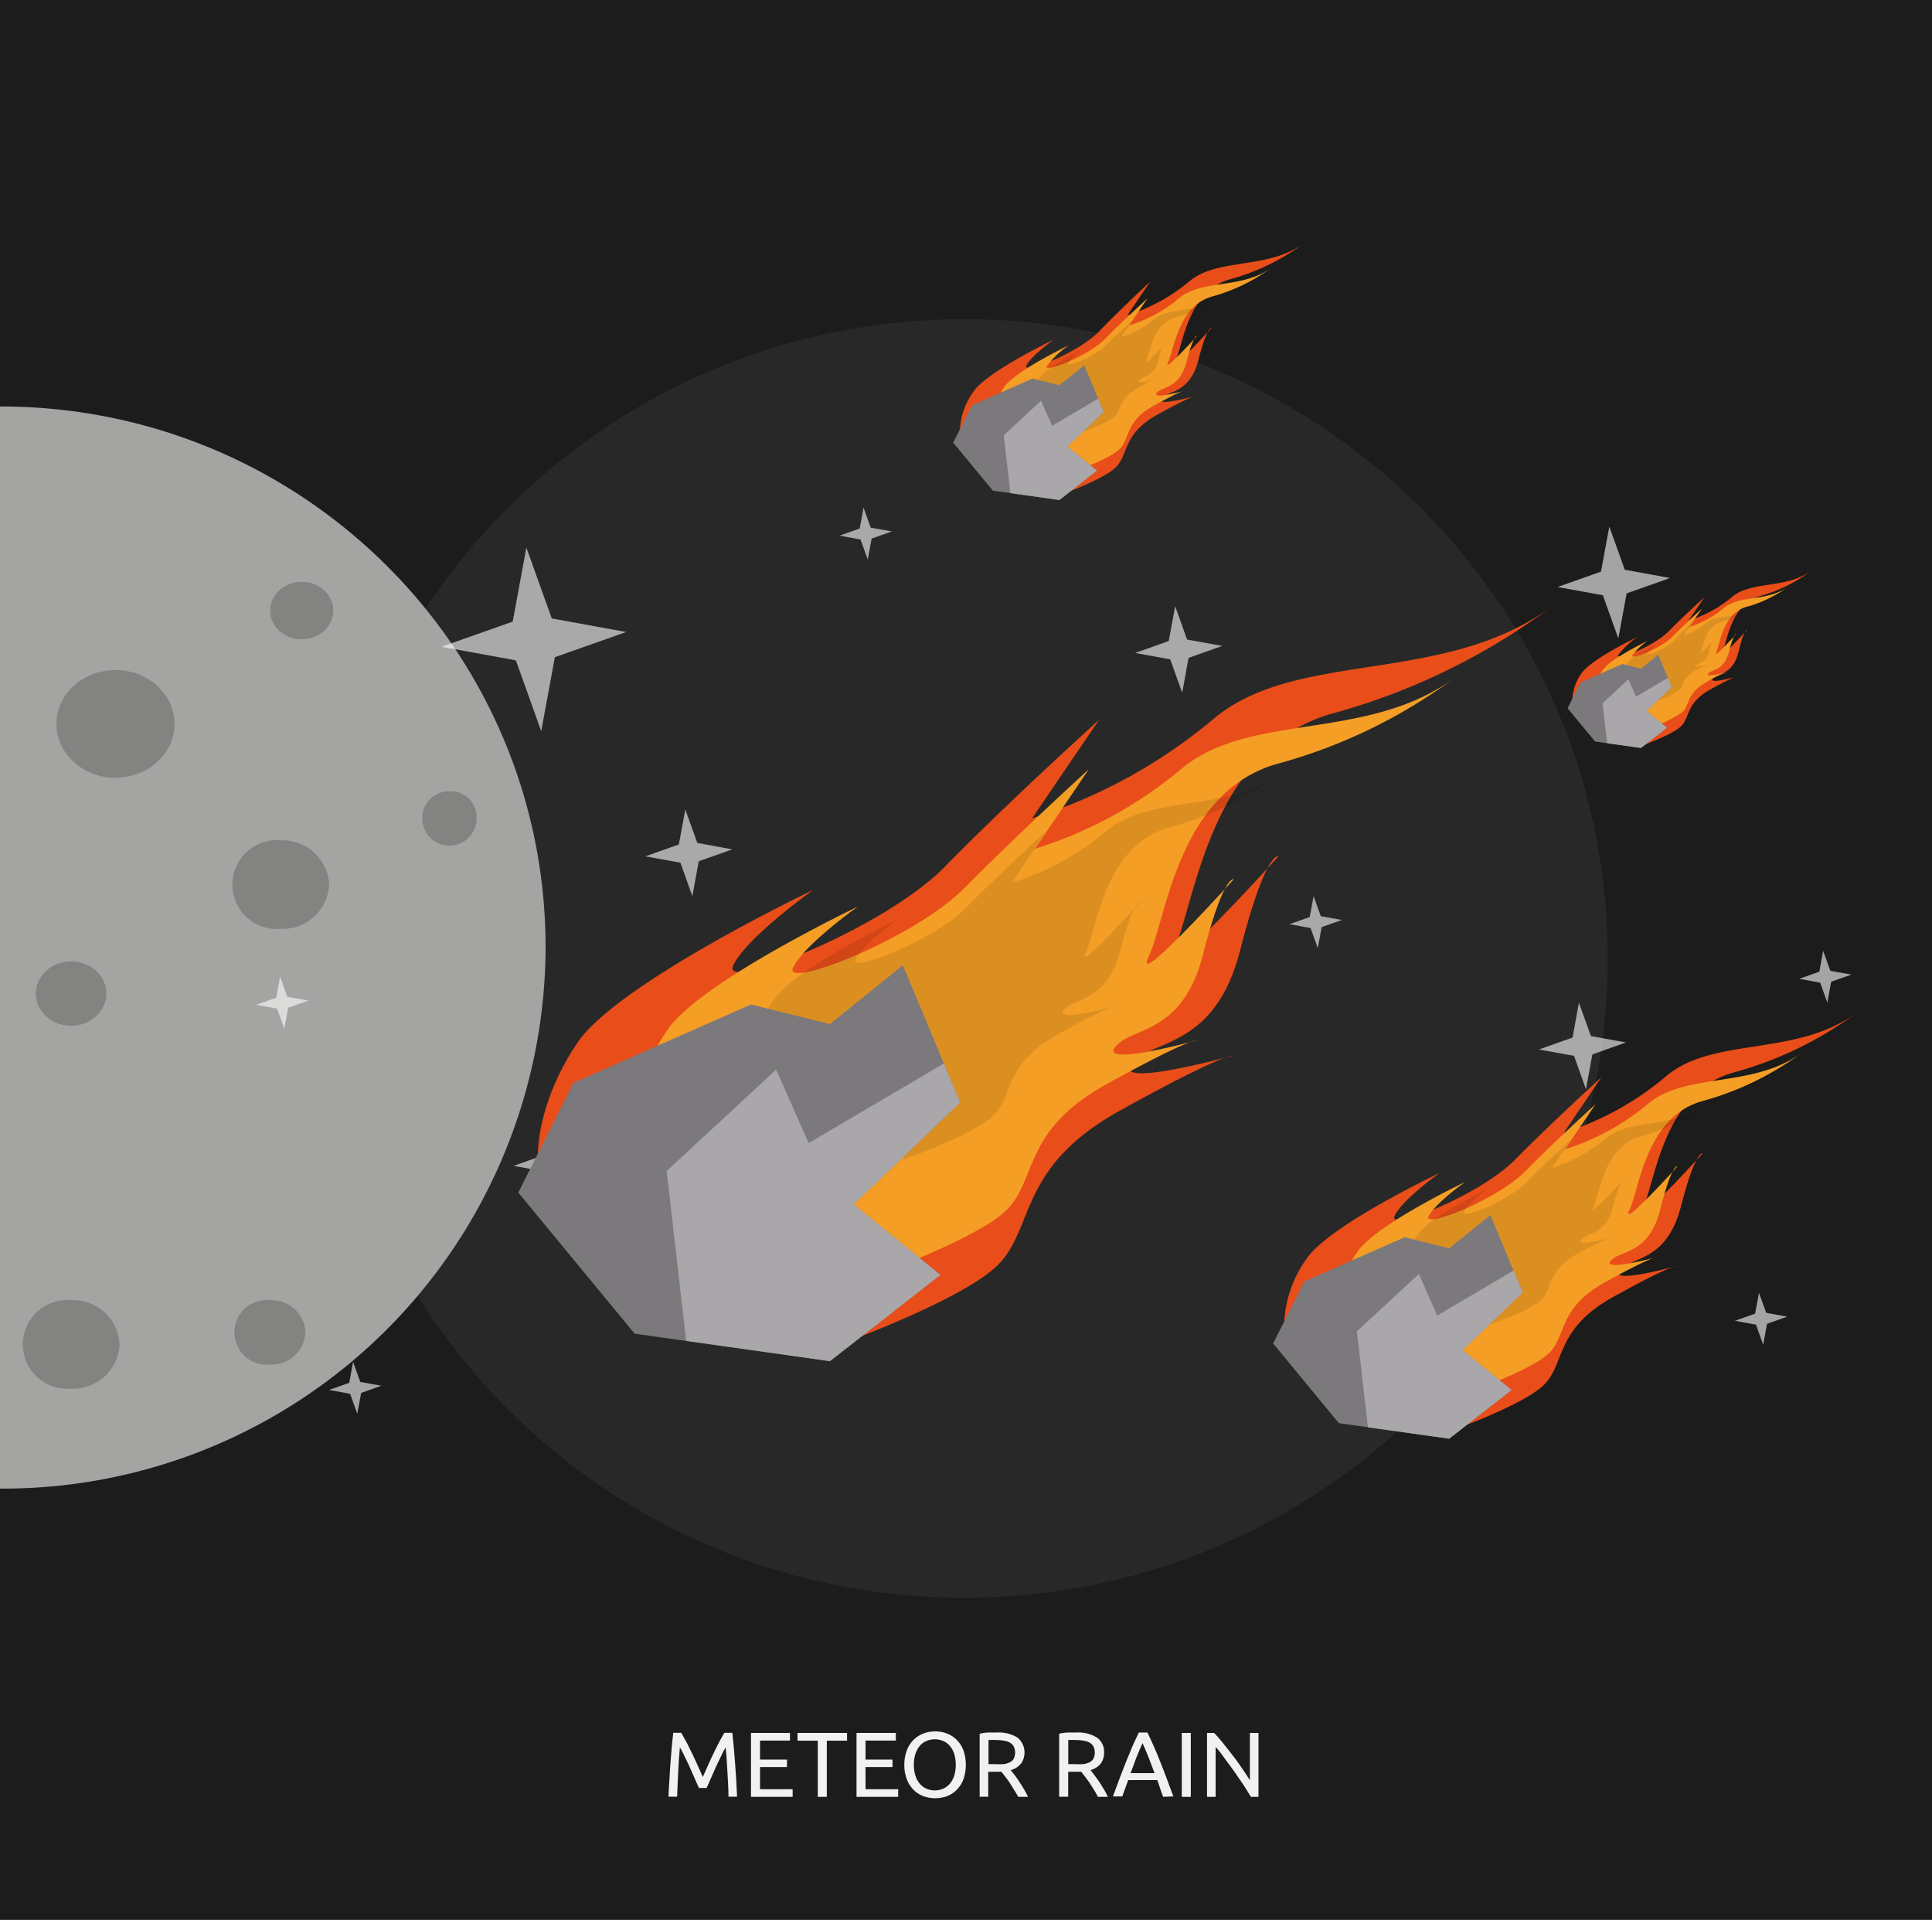 <svg id="base" xmlns="http://www.w3.org/2000/svg" viewBox="0 0 225 223.55">
  <defs>
    <style>
      .cls-1 {
        fill: #1b1c1b;
      }

      .cls-2 {
        fill: #282828;
      }

      .cls-3 {
        fill: #a4a4a3;
      }

      .cls-4, .cls-8 {
        fill: #040000;
      }

      .cls-4 {
        opacity: 0.2;
      }

      .cls-4, .cls-5, .cls-8 {
        isolation: isolate;
      }

      .cls-5 {
        fill: #fff;
        opacity: 0.6;
      }

      .cls-6 {
        fill: #e94d19;
      }

      .cls-7 {
        fill: #f49e25;
      }

      .cls-8 {
        opacity: 0.1;
      }

      .cls-9 {
        fill: #7b797c;
      }

      .cls-10 {
        fill: #aaa7aa;
      }

      .cls-11 {
        fill: #f1f1f1;
      }

      #black:hover {
  fill: DarkViolet !important;
}
#light_black:hover {
  fill: Darkorange  !important;
}
#orange:hover {
  fill: LightGreen  !important;
}
#gray:hover {
  fill: Crimson  !important;
}






#newBadge hover { cursor: pointer;}
    </style>
  </defs>
  <title>画板 1</title>
  <g id="Meteor_Rain" data-name="Meteor Rain">
    <g id="Background">
      <path id="black" class="cls-1" d="M225,223.55H-.41V-.35H225Z"/>
      <path id="light_black" data-name="light black" class="cls-2" d="M187.24,111.6c0,41.12-33.55,74.45-74.95,74.45S37.35,152.72,37.35,111.6,70.9,37.16,112.29,37.16,187.24,70.49,187.24,111.6Z"/>
    </g>
    <g id="Meteor_Rain-2" data-name="Meteor Rain-2">
      <g id="Planet">
        <path id="gray" class="cls-3" d="M63.54,110.33a63.2,63.2,0,0,1-63.38,63H-.41v-126H.16C35.17,47.38,63.54,75.56,63.54,110.33Z"/>
        <g>
          <ellipse class="cls-4" cx="13.45" cy="84.29" rx="6.88" ry="6.27"/>
          <ellipse class="cls-4" cx="35.14" cy="71.09" rx="3.68" ry="3.35"/>
          <path class="cls-4" d="M38.33,103a5.41,5.41,0,0,1-5.64,5.15,5.17,5.17,0,0,1-.91-10.3,4.61,4.61,0,0,1,.91,0A5.41,5.41,0,0,1,38.33,103Z"/>
          <path class="cls-4" d="M55.5,95a3.17,3.17,0,1,1-3.45-2.87h.3A3,3,0,0,1,55.5,95Z"/>
          <path class="cls-4" d="M13.93,156.54a5.41,5.41,0,0,1-5.65,5.15,5.17,5.17,0,0,1-.91-10.3,4.61,4.61,0,0,1,.91,0A5.42,5.42,0,0,1,13.93,156.54Z"/>
          <ellipse class="cls-4" cx="8.28" cy="115.69" rx="4.11" ry="3.75"/>
          <path class="cls-4" d="M35.57,155.14a3.93,3.93,0,0,1-4.11,3.75,3.77,3.77,0,1,1-.78-7.5,3.39,3.39,0,0,1,.78,0A3.93,3.93,0,0,1,35.57,155.14Z"/>
        </g>
      </g>
      <g id="Starts">
        <polygon class="cls-5" points="63.03 85.14 60.08 76.89 51.41 75.31 59.71 72.38 61.3 63.76 64.26 72.01 72.93 73.59 64.62 76.52 63.03 85.14"/>
        <polygon class="cls-5" points="188.47 74.34 186.67 69.31 181.39 68.35 186.45 66.56 187.42 61.31 189.22 66.34 194.5 67.3 189.44 69.09 188.47 74.34"/>
        <polygon class="cls-5" points="66.9 141.74 65.1 136.71 59.81 135.75 64.88 133.96 65.84 128.71 67.64 133.74 72.93 134.7 67.87 136.49 66.9 141.74"/>
        <polygon class="cls-5" points="80.63 104.34 79.24 100.45 75.15 99.71 79.06 98.33 79.81 94.26 81.21 98.15 85.29 98.9 81.38 100.28 80.63 104.34"/>
        <polygon class="cls-5" points="137.68 80.66 136.28 76.77 132.19 76.03 136.11 74.64 136.86 70.58 138.25 74.47 142.34 75.21 138.42 76.6 137.68 80.66"/>
        <polygon class="cls-5" points="122.73 53.85 121.34 49.96 117.25 49.22 121.17 47.84 121.92 43.78 123.31 47.67 127.4 48.41 123.48 49.79 122.73 53.85"/>
        <polygon class="cls-5" points="184.7 126.83 183.31 122.94 179.22 122.2 183.14 120.81 183.88 116.75 185.28 120.64 189.37 121.38 185.45 122.77 184.7 126.83"/>
        <polygon class="cls-5" points="101.06 65.15 100.22 62.82 97.77 62.37 100.12 61.54 100.57 59.1 101.4 61.44 103.86 61.88 101.51 62.71 101.06 65.15"/>
        <polygon class="cls-5" points="153.47 110.39 152.63 108.06 150.18 107.61 152.53 106.78 152.98 104.34 153.82 106.68 156.27 107.12 153.92 107.95 153.47 110.39"/>
        <polygon class="cls-5" points="212.81 116.75 211.98 114.42 209.53 113.97 211.88 113.14 212.32 110.7 213.16 113.04 215.62 113.48 213.26 114.31 212.81 116.75"/>
        <polygon class="cls-5" points="116.92 102.33 116.08 99.99 113.63 99.55 115.98 98.72 116.43 96.28 117.27 98.61 119.72 99.06 117.37 99.89 116.92 102.33"/>
        <polygon class="cls-5" points="205.34 156.57 204.5 154.24 202.05 153.79 204.4 152.96 204.85 150.53 205.69 152.86 208.14 153.31 205.79 154.14 205.34 156.57"/>
        <polygon class="cls-5" points="33.11 119.78 32.27 117.44 29.82 117 32.17 116.17 32.62 113.73 33.46 116.06 35.91 116.51 33.56 117.34 33.11 119.78"/>
        <polygon class="cls-5" points="41.61 164.62 40.77 162.29 38.32 161.84 40.67 161.01 41.12 158.57 41.96 160.91 44.41 161.35 42.06 162.19 41.61 164.62"/>
      </g>
      <g id="Meteors">
        <g id="Meteor">
          <path class="cls-6" d="M62.65,134.3s-.11-5.93,4.6-12.89,27.48-17.8,27.48-17.8-7.72,5.47-9.33,8.78,17.57-4.22,24.69-11.52S128,83.81,128,83.81l-7.8,11.47a61.25,61.25,0,0,0,21-11.47C151,75.43,168.33,80,181,70.41A76.4,76.4,0,0,1,155.46,83c-14.7,3.88-16.31,22.59-18.83,27.83S148.89,99.7,148.89,99.7s-1.47-.73-4.45,10.91-10.34,10.32-12.64,13.26,11.72-.94,11.72-.94-1.15-.23-13.1,6.39-9.88,13.69-14.24,18-20,9.82-20,9.82l-10.1-16Z"/>
          <path id="orange" class="cls-7" d="M74,130.35s-.1-4.79,3.71-10.41,22.2-14.38,22.2-14.38-6.24,4.42-7.54,7.09,14.2-3.4,20-9.3S126.8,89.57,126.8,89.57l-6.26,9.26a49.62,49.62,0,0,0,17-9.26c7.93-6.78,21.9-3.09,32.11-10.83A61.67,61.67,0,0,1,149,88.87c-11.88,3.14-13.18,18.26-15.22,22.5s9.91-9,9.91-9-1.19-.59-3.6,8.81-8.35,8.34-10.21,10.72,9.47-.76,9.47-.76-.93-.19-10.58,5.16-8,11.06-11.51,14.56-16.15,7.93-16.15,7.93L93,135.89Z"/>
          <path class="cls-8" d="M87.75,123.12a12.68,12.68,0,0,1,2.4-6.73c2.46-3.64,14.36-9.3,14.36-9.3s-4,2.86-4.88,4.59,9.18-2.21,12.9-6,9.33-8.91,9.33-8.91l-4,6a32,32,0,0,0,11-6c5.13-4.38,14.16-2,20.76-7a39.82,39.82,0,0,1-13.32,6.55c-7.68,2-8.52,11.8-9.84,14.54S132.8,105,132.8,105s-.77-.38-2.33,5.69-5.4,5.4-6.6,6.93,6.12-.49,6.12-.49-.6-.12-6.84,3.34-5.16,7.15-7.44,9.41S105.27,135,105.27,135L100,126.7Z"/>
          <polygon class="cls-9" points="87.46 116.96 66.79 126.08 60.36 138.86 73.91 155.29 96.65 158.49 109.52 148.45 99.41 140.23 111.82 128.37 105.15 112.39 96.65 119.24 87.46 116.96"/>
          <polygon class="cls-10" points="90.39 124.54 77.64 136.35 79.91 156.13 96.65 158.49 109.52 148.45 99.41 140.23 111.82 128.37 109.92 123.83 94.18 133.1 90.39 124.54"/>
        </g>
        <g id="Meteor-2">
          <path class="cls-6" d="M183.11,81.39a5.72,5.72,0,0,1,1.08-3c1.11-1.64,6.47-4.2,6.47-4.2a9.62,9.62,0,0,0-2.2,2.07c-.38.78,4.14-1,5.82-2.71s4.21-4,4.21-4l-1.83,2.7a14.29,14.29,0,0,0,5-2.7c2.31-2,6.39-.9,9.36-3.16a17.81,17.81,0,0,1-6,3c-3.47.91-3.85,5.32-4.44,6.56s2.89-2.62,2.89-2.62-.35-.18-1,2.56-2.44,2.44-3,3.13,2.76-.22,2.76-.22-.27-.06-3.08,1.5-2.33,3.23-3.36,4.25-4.7,2.31-4.7,2.31L188.62,83Z"/>
          <path class="cls-7" d="M185.78,80.46a4.64,4.64,0,0,1,.88-2.45c.89-1.32,5.23-3.39,5.23-3.39a7.68,7.68,0,0,0-1.78,1.68c-.31.63,3.34-.81,4.7-2.2s3.4-3.24,3.4-3.24L196.73,73a11.82,11.82,0,0,0,4-2.18c1.87-1.6,5.16-.73,7.57-2.55a14.49,14.49,0,0,1-4.86,2.38c-2.79.74-3.1,4.3-3.58,5.3s2.33-2.12,2.33-2.12-.28-.14-.84,2.08-2,2-2.41,2.52,2.23-.18,2.23-.18a10.1,10.1,0,0,0-2.49,1.22c-2.27,1.26-1.88,2.6-2.71,3.43a15.87,15.87,0,0,1-3.81,1.87l-1.92-3Z"/>
          <path class="cls-8" d="M189,78.76a3.06,3.06,0,0,1,.56-1.59C190.16,76.32,193,75,193,75a5.08,5.08,0,0,0-1.14,1.08c-.2.41,2.16-.51,3-1.41s2.2-2.1,2.2-2.1l-1,1.41a7.4,7.4,0,0,0,2.58-1.41c1.21-1,3.34-.47,4.89-1.65a9.24,9.24,0,0,1-3.13,1.54c-1.81.48-2,2.78-2.32,3.43s1.51-1.37,1.51-1.37-.18-.09-.55,1.34-1.27,1.27-1.55,1.63,1.44-.11,1.44-.11a6.15,6.15,0,0,0-1.61.78c-1.47.82-1.22,1.69-1.76,2.22a10.23,10.23,0,0,1-2.46,1.21l-1.24-2Z"/>
          <polygon class="cls-9" points="188.95 77.31 184.08 79.46 182.56 82.47 185.76 86.34 191.11 87.09 194.14 84.73 191.76 82.79 194.69 80 193.12 76.23 191.11 77.85 188.95 77.31"/>
          <polygon class="cls-10" points="189.64 79.09 186.64 81.88 187.17 86.54 191.11 87.09 194.14 84.73 191.76 82.79 194.69 80 194.24 78.93 190.53 81.11 189.64 79.09"/>
        </g>
        <g id="Meteor-3">
          <path class="cls-6" d="M111.79,50a8.41,8.41,0,0,1,1.57-4.39c1.6-2.37,9.36-6.06,9.36-6.06s-2.63,1.87-3.18,3,6-1.43,8.41-3.92,6-5.84,6-5.84l-2.64,3.91a20.94,20.94,0,0,0,7.16-3.91c3.35-2.86,9.23-1.3,13.54-4.57a25.94,25.94,0,0,1-8.69,4.28c-5,1.32-5.55,7.69-6.41,9.48s4.17-3.79,4.17-3.79-.5-.25-1.51,3.71-3.52,3.52-4.31,4.52,4-.32,4-.32-.39-.08-4.46,2.17-3.36,4.67-4.85,6.14-6.8,3.34-6.8,3.34l-3.45-5.43Z"/>
          <path id="orange-2" class="cls-7" d="M115.66,48.64a6.79,6.79,0,0,1,1.27-3.55c1.29-1.91,7.56-4.89,7.56-4.89a10.9,10.9,0,0,0-2.57,2.41c-.44.91,4.84-1.16,6.8-3.17s4.91-4.69,4.91-4.69L131.5,37.9a16.8,16.8,0,0,0,5.78-3.15c2.7-2.31,7.46-1,10.94-3.69a20.91,20.91,0,0,1-7,3.45c-4,1.07-4.49,6.22-5.18,7.66s3.37-3.06,3.37-3.06-.4-.2-1.22,3-2.85,2.84-3.48,3.65,3.22-.26,3.22-.26-.31-.06-3.6,1.76-2.72,3.77-3.92,5-5.5,2.7-5.5,2.7l-2.78-4.39Z"/>
          <path class="cls-8" d="M120.34,46.18a4.33,4.33,0,0,1,.82-2.3c.84-1.23,4.89-3.16,4.89-3.16a7,7,0,0,0-1.66,1.56c-.29.59,3.13-.75,4.39-2.05s3.18-3,3.18-3l-1.38,2a11.18,11.18,0,0,0,3.74-2c1.75-1.5,4.82-.68,7.07-2.39A13.57,13.57,0,0,1,136.85,37c-2.61.69-2.9,4-3.35,5s2.18-2,2.18-2-.26-.13-.79,1.94-1.84,1.83-2.25,2.35,2.09-.16,2.09-.16a8.82,8.82,0,0,0-2.33,1.13c-2.13,1.18-1.76,2.44-2.54,3.21a14.66,14.66,0,0,1-3.55,1.75l-1.8-2.84Z"/>
          <polygon class="cls-9" points="120.24 44.08 113.2 47.19 111.01 51.54 115.63 57.13 123.37 58.22 127.75 54.8 124.31 52 128.54 47.96 126.27 42.52 123.37 44.85 120.24 44.08"/>
          <polygon class="cls-10" points="121.24 46.66 116.9 50.68 117.67 57.42 123.37 58.22 127.75 54.8 124.31 52 128.54 47.96 127.89 46.42 122.53 49.58 121.24 46.66"/>
        </g>
        <g id="Meteor-4">
          <path class="cls-6" d="M149.57,153.85a13.78,13.78,0,0,1,2.59-7.28c2.66-3.93,15.52-10,15.52-10s-4.36,3.09-5.27,5,9.93-2.38,14-6.51,10.09-9.63,10.09-9.63l-4.38,6.47A34.63,34.63,0,0,0,194,125.34c5.54-4.74,15.31-2.16,22.45-7.58A43,43,0,0,1,202,124.85c-8.3,2.19-9.21,12.76-10.64,15.73s6.93-6.29,6.93-6.29-.83-.42-2.52,6.16-5.84,5.83-7.13,7.49,6.61-.53,6.61-.53-.64-.13-7.39,3.61-5.58,7.73-8,10.18-11.29,5.54-11.29,5.54l-5.71-9Z"/>
          <path class="cls-7" d="M156,151.63a11.18,11.18,0,0,1,2.1-5.89c2.15-3.17,12.54-8.12,12.54-8.12s-3.52,2.5-4.26,4,8-1.93,11.27-5.26,8.16-7.78,8.16-7.78l-3.54,5.23a28.12,28.12,0,0,0,9.59-5.23c4.48-3.83,12.37-1.75,18.14-6.12a34.84,34.84,0,0,1-11.64,5.72c-6.71,1.78-7.44,10.31-8.6,12.71s5.6-5.08,5.6-5.08-.67-.34-2,5-4.72,4.71-5.77,6,5.35-.43,5.35-.43-.52-.11-6,2.91-4.51,6.25-6.5,8.23-9.12,4.48-9.12,4.48l-4.61-7.28Z"/>
          <path class="cls-8" d="M163.74,147.54a7.15,7.15,0,0,1,1.36-3.8c1.39-2.06,8.11-5.26,8.11-5.26a12,12,0,0,0-2.76,2.6c-.47,1,5.19-1.25,7.29-3.4s5.27-5,5.27-5L180.72,136a18.1,18.1,0,0,0,6.21-3.39c2.89-2.47,8-1.12,11.72-4a22.29,22.29,0,0,1-7.52,3.7c-4.34,1.15-4.81,6.67-5.56,8.21s3.62-3.28,3.62-3.28-.43-.22-1.32,3.22-3,3-3.72,3.91,3.45-.28,3.45-.28-.33-.06-3.86,1.89-2.91,4-4.2,5.32-5.9,2.89-5.9,2.89l-3-4.71Z"/>
          <polygon class="cls-9" points="163.58 144.06 151.9 149.21 148.27 156.43 155.92 165.71 168.77 167.52 176.04 161.85 170.33 157.21 177.34 150.5 173.57 141.48 168.77 145.35 163.58 144.06"/>
          <polygon class="cls-10" points="165.24 148.34 158.03 155.01 159.31 166.19 168.77 167.52 176.04 161.85 170.33 157.21 177.34 150.5 176.27 147.94 167.38 153.18 165.24 148.34"/>
        </g>
      </g>
    </g>
    <g id="Meteor_Rain-3" data-name="Meteor Rain-3">
      <path class="cls-11" d="M81.4,208.19c-.07-.17-.17-.39-.29-.65s-.24-.56-.38-.86-.28-.63-.44-1-.3-.63-.44-.92-.26-.55-.38-.78-.22-.4-.29-.53c-.08.85-.14,1.77-.19,2.75s-.1,2-.13,3h-1c0-.64.06-1.29.1-1.95s.07-1.3.12-1.93.1-1.25.15-1.86.12-1.17.18-1.7h.92q.28.47.63,1.11c.22.43.44.88.67,1.35s.44.94.65,1.41l.57,1.28c.17-.38.37-.81.57-1.28s.43-.94.65-1.41.45-.92.67-1.35.44-.8.63-1.11h.92c.25,2.4.44,4.88.55,7.44h-1c0-1-.08-2-.13-3s-.12-1.9-.2-2.75c-.07.13-.17.3-.29.53l-.38.78c-.14.29-.28.6-.44.92l-.44,1-.38.86-.29.65Z"/>
      <path class="cls-11" d="M87.46,209.22v-7.44H92v.89H88.51v2.21h3.14v.87H88.51v2.58h3.8v.89Z"/>
      <path class="cls-11" d="M98.65,201.78v.9H96.29v6.54H95.24v-6.54H92.88v-.9Z"/>
      <path class="cls-11" d="M99.75,209.22v-7.44h4.58v.89H100.8v2.21h3.14v.87H100.8v2.58h3.8v.89Z"/>
      <path class="cls-11" d="M105.32,205.49a4.61,4.61,0,0,1,.29-1.68,3.35,3.35,0,0,1,.78-1.22,3.21,3.21,0,0,1,1.14-.74,3.88,3.88,0,0,1,1.39-.25,3.78,3.78,0,0,1,1.37.25,3.17,3.17,0,0,1,1.13.74,3.35,3.35,0,0,1,.78,1.22,5.21,5.21,0,0,1,0,3.37,3.49,3.49,0,0,1-.78,1.22,3.17,3.17,0,0,1-1.13.74,4,4,0,0,1-1.37.24,4.15,4.15,0,0,1-1.39-.24,3.21,3.21,0,0,1-1.14-.74,3.49,3.49,0,0,1-.78-1.22A4.63,4.63,0,0,1,105.32,205.49Zm1.11,0a3.93,3.93,0,0,0,.17,1.23,2.65,2.65,0,0,0,.49.94,2.18,2.18,0,0,0,.78.6,2.49,2.49,0,0,0,2,0,2.15,2.15,0,0,0,.77-.6,2.67,2.67,0,0,0,.5-.94,4.53,4.53,0,0,0,0-2.46,2.67,2.67,0,0,0-.5-.94,2.12,2.12,0,0,0-.77-.59,2.49,2.49,0,0,0-2,0,2,2,0,0,0-.78.59,2.82,2.82,0,0,0-.49.94A3.93,3.93,0,0,0,106.43,205.49Z"/>
      <path class="cls-11" d="M117.71,206.11c.12.14.26.33.44.56s.36.49.54.77.38.58.56.89a9.42,9.42,0,0,1,.47.89h-1.14c-.15-.27-.31-.55-.48-.82s-.34-.55-.51-.81-.34-.49-.51-.71l-.46-.58h-1.53v2.91h-1v-7.34a5.6,5.6,0,0,1,1-.14h1a4.16,4.16,0,0,1,2.41.59,2.26,2.26,0,0,1,.43,3A2.38,2.38,0,0,1,117.71,206.11Zm-1.59-3.5a8.34,8.34,0,0,0-1,0v2.8h.75a8.34,8.34,0,0,0,1,0,2.35,2.35,0,0,0,.73-.21,1.1,1.1,0,0,0,.46-.42,1.68,1.68,0,0,0,0-1.43,1.32,1.32,0,0,0-.44-.44,2.08,2.08,0,0,0-.65-.22A4.8,4.8,0,0,0,116.12,202.61Z"/>
      <path class="cls-11" d="M127,206.11c.12.14.27.33.44.56s.36.49.55.77.37.58.56.89a8.64,8.64,0,0,1,.47.89h-1.15c-.14-.27-.3-.55-.47-.82l-.51-.81c-.18-.25-.35-.49-.52-.71s-.32-.42-.46-.58H124.4v2.91h-1.05v-7.34a5.6,5.6,0,0,1,1-.14h1a4.13,4.13,0,0,1,2.4.59,2,2,0,0,1,.83,1.76,2.08,2.08,0,0,1-.39,1.27A2.4,2.4,0,0,1,127,206.11Zm-1.59-3.5a8.34,8.34,0,0,0-1,0v2.8h.74a8.34,8.34,0,0,0,1,0,2.35,2.35,0,0,0,.73-.21,1.1,1.1,0,0,0,.46-.42,1.68,1.68,0,0,0,0-1.43,1.32,1.32,0,0,0-.44-.44,2.08,2.08,0,0,0-.65-.22,4.58,4.58,0,0,0-.83-.08Z"/>
      <path class="cls-11" d="M135.46,209.22c-.12-.32-.23-.64-.34-.95s-.22-.63-.34-1h-3.39l-.69,1.9h-1.09l.81-2.18c.26-.67.5-1.31.74-1.91l.72-1.73c.24-.54.49-1.09.75-1.62h1c.26.53.51,1.08.75,1.62s.48,1.13.72,1.73.49,1.24.74,1.91l.81,2.18Zm-1-2.76c-.23-.62-.46-1.23-.69-1.81s-.46-1.14-.71-1.68q-.37.81-.72,1.68c-.22.58-.45,1.19-.67,1.81Z"/>
      <path class="cls-11" d="M137.63,201.78h1.05v7.44h-1.05Z"/>
      <path class="cls-11" d="M145.68,209.22l-.55-.89c-.2-.33-.43-.67-.66-1l-.74-1.08c-.26-.36-.51-.71-.77-1.05s-.49-.67-.73-1-.46-.56-.66-.79v5.81h-1v-7.44h.83c.34.35.7.77,1.09,1.25s.77,1,1.15,1.47.73,1,1.07,1.49.62.92.85,1.3v-5.51h1v7.44Z"/>
    </g>
  </g>
</svg>
